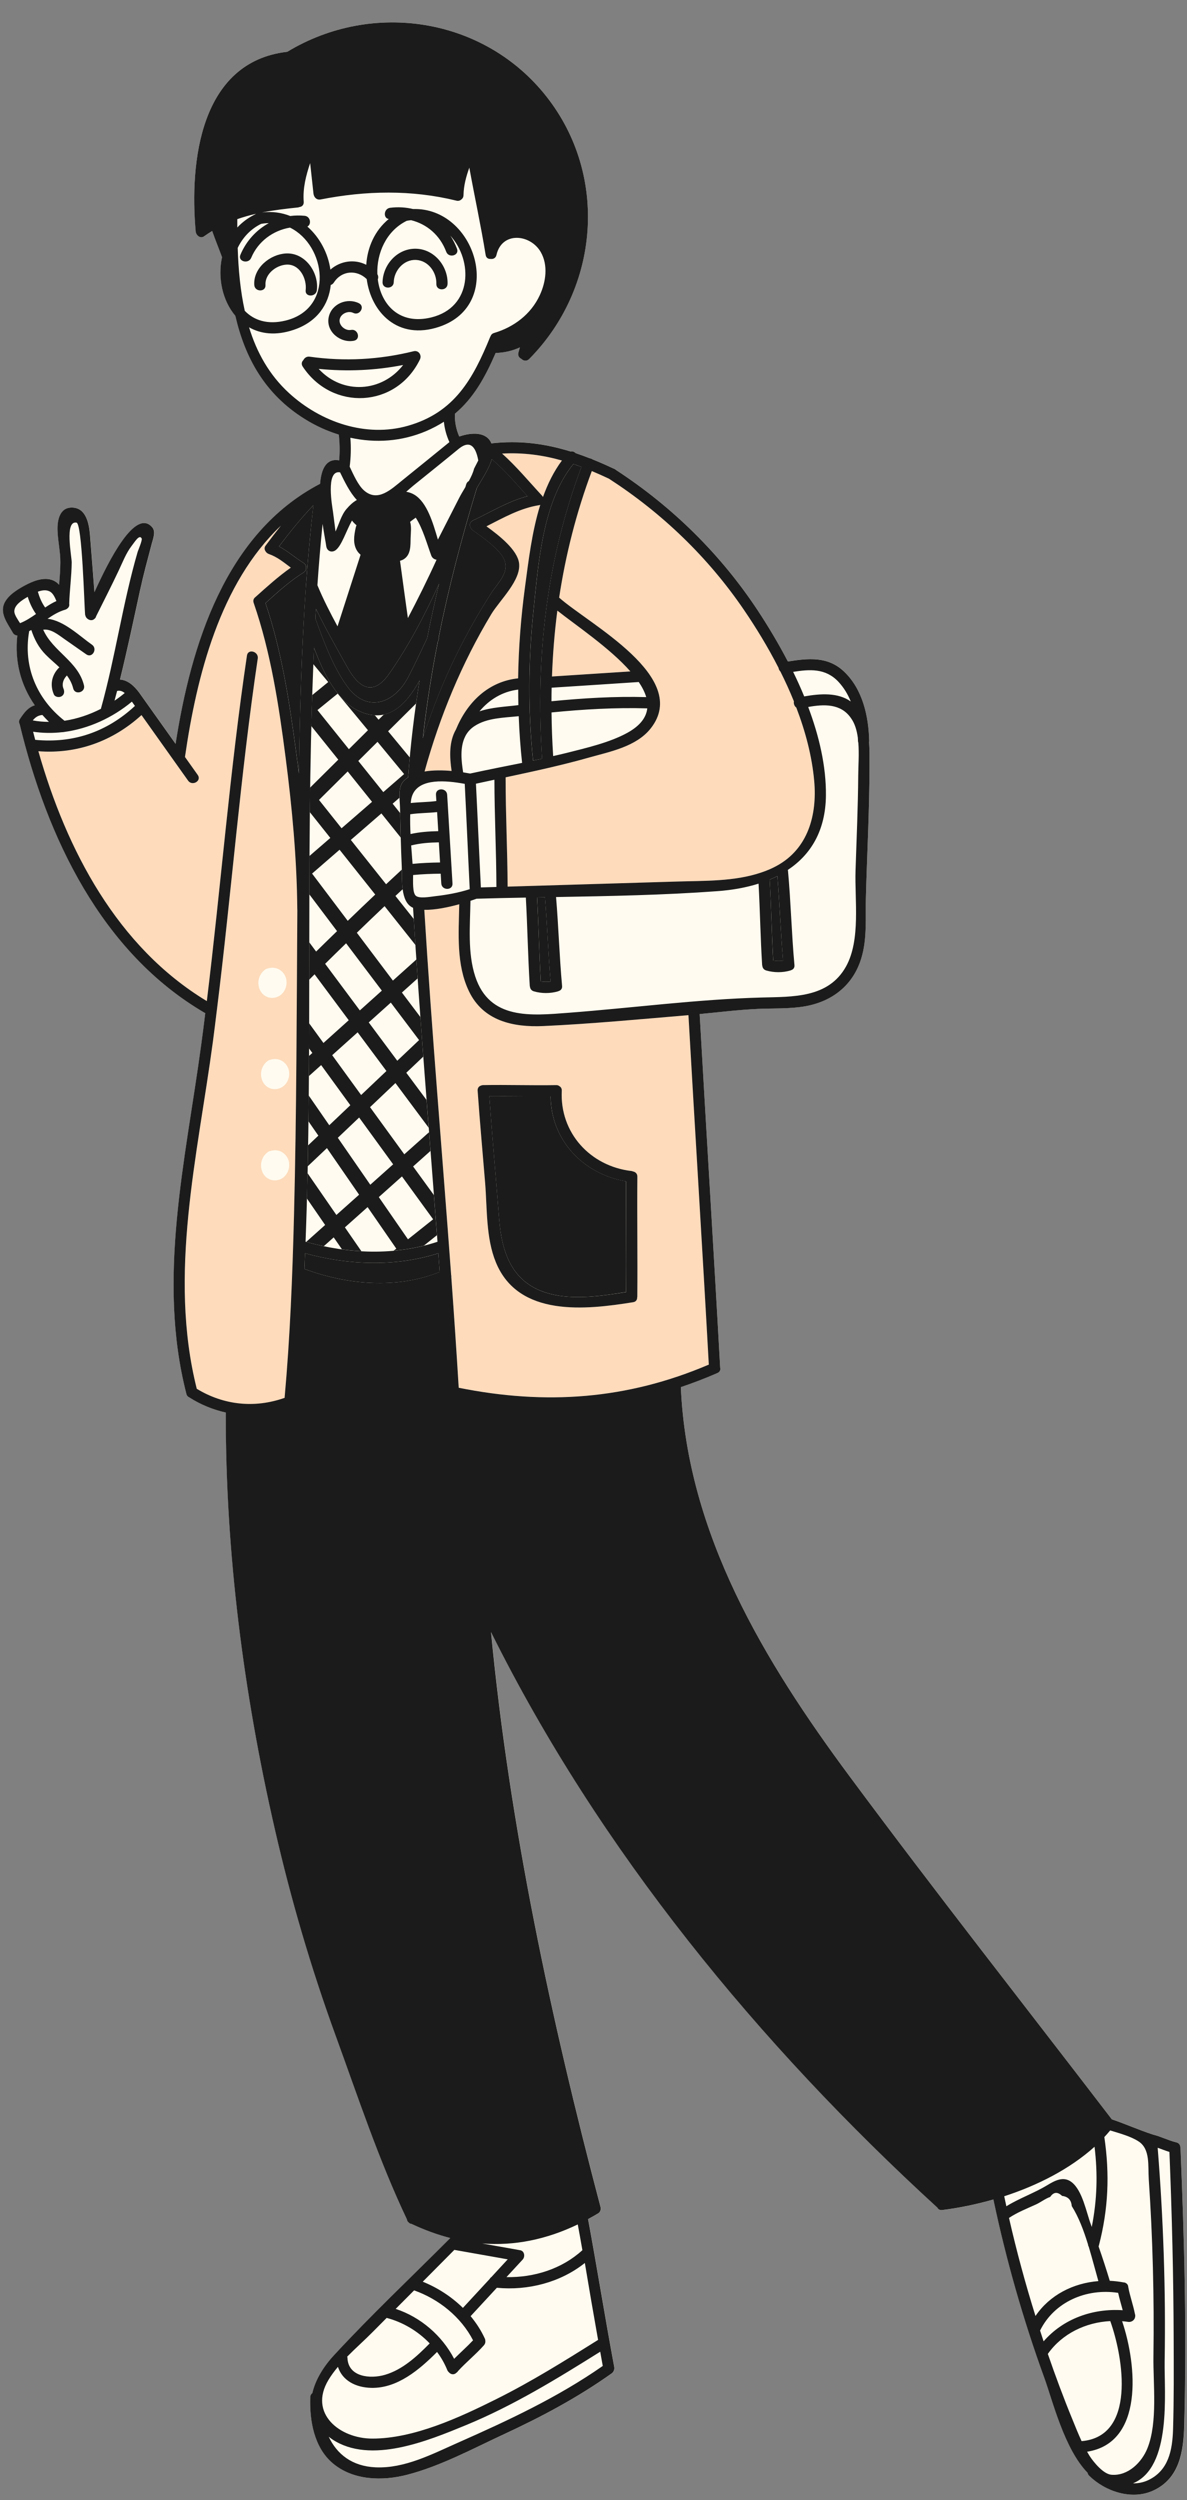 <svg xmlns="http://www.w3.org/2000/svg" xmlns:xlink="http://www.w3.org/1999/xlink" preserveAspectRatio="xMidYMid meet" version="1.0" viewBox="-0.6 -4.5 238.4 502.1" zoomAndPan="magnify" style="fill: rgb(0, 0, 0);" original_string_length="33285"><rect x="-0.6" y="-4.5" width="238.4" height="502.1" fill="#808080" stroke="none"/><g id="__id9_s2pplbyhko"><path d="M237.26,482.63c-0.14,5.21-0.94,10.63-6.22,13.05c-4.31,1.98-9.63,0.19-12.86-2.98 c-0.19-0.18-0.29-0.39-0.32-0.59c-4.67-4.77-7.03-14.49-8.68-19.03c-4.25-11.69-7.67-23.69-10.24-35.86c-3.49,1-6.99,1.72-10.3,2.12 c-0.48,0.06-0.8-0.16-0.95-0.48c-35.81-32.78-67.87-71.77-89.65-115.59c3.73,38.92,12.03,77.77,22,115.49 c0.07,0.28,0.04,0.53-0.05,0.73c-0.08,0.21-0.23,0.39-0.47,0.54c-0.66,0.4-1.33,0.77-1.99,1.13c1.83,9.89,3.41,19.82,5.26,29.71 c0.05,0.28,0.01,0.52-0.09,0.73c-0.07,0.2-0.21,0.39-0.42,0.54c-6.8,4.82-14.1,8.73-21.66,12.23c-6.23,2.89-12.7,6.37-19.37,8.12 c-4.98,1.3-10.87,1.19-14.99-2.29c-3.77-3.19-4.68-8.57-4.52-13.26c0.01-0.38,0.18-0.65,0.42-0.84c0.6-2.67,2.25-5.34,4.33-7.59 c7.49-8.11,15.57-15.74,23.37-23.55c-2.57-0.67-5.16-1.6-7.77-2.83c-0.23-0.02-0.45-0.12-0.62-0.33c-0.2-0.17-0.29-0.37-0.32-0.59 c-5.65-11.89-9.86-24.66-14.36-37.01c-4.92-13.49-8.94-27.3-12.16-41.3c-6.29-27.37-9.92-55.62-9.86-83.72 c-2.55-0.57-5.02-1.59-7.33-3.04c-0.26-0.11-0.48-0.34-0.58-0.71c-5.95-23.1-0.17-46.92,2.96-70c0.29-2.15,0.56-4.3,0.83-6.45 c-20.87-12.13-31.84-35.4-37.28-58.07c-0.17-0.29-0.19-0.66,0.07-1.04c0.53-0.78,1.07-1.57,1.84-2.15c0.35-0.26,0.73-0.44,1.13-0.58 c-2.8-4.03-4.08-8.83-3.51-14c-0.36-0.03-0.71-0.23-0.89-0.55c-0.96-1.74-2.63-3.77-1.76-5.84c0.76-1.81,3.05-3.11,4.7-3.95 c1.68-0.86,3.98-1.61,5.69-0.44c0.24,0.17,0.46,0.36,0.66,0.57c0.12-1.49,0.24-2.98,0.25-4.48c0.01-2.18-0.51-4.3-0.57-6.46 c-0.06-1.99,0.42-4.61,2.95-4.55c2.85,0.08,3.39,3.37,3.57,5.56c0.31,3.81,0.6,7.62,0.89,11.43c2.83-6.25,8.21-17,11.62-13.02 c0.75,0.88,0.12,2.38-0.12,3.31c-0.82,3.13-1.66,6.19-2.35,9.36c-1.3,5.97-2.56,11.96-4.02,17.9c1.59,0.1,2.88,1.3,3.84,2.6 c2.44,3.44,4.89,6.87,7.33,10.31c3.1-19.9,10-42.3,29.02-52.23c0.24-2.98,1.24-5.16,3.83-4.71c0.16-1.72,0.11-3.44-0.06-5.16 c-2.35-0.73-4.63-1.77-6.77-3.09c-8.14-5.03-12.1-12.45-14.02-20.77c-2.56-3.05-3.58-7.61-2.67-11.78 c-0.65-1.75-1.36-3.49-1.98-5.26c-0.55,0.33-1.09,0.68-1.62,1.07c-0.76,0.55-1.62-0.21-1.69-0.97C37.45,28,39.59,7.91,57.1,5.9 c17.12-10.37,39.59-6.89,52.08,9.01c12.46,15.87,10.58,38.47-3.5,52.68c-0.52,0.52-1.18,0.37-1.58-0.04 c-0.44-0.21-0.76-0.66-0.58-1.27c0.1-0.34,0.2-0.69,0.3-1.03c-1.51,0.7-3.15,1.08-4.87,1.12c-2.12,4.88-4.42,9.05-8.19,12.21 c-0.05,1.6,0.24,3.13,0.88,4.58c2.43-0.86,5.49-1,6.45,1.37c5.64-0.65,10.82,0.06,15.9,1.63c0.38-0.1,0.76,0.05,1.03,0.33 c0.94,0.31,1.88,0.66,2.82,1.03c0.22,0.03,0.42,0.11,0.58,0.23c1.38,0.55,2.75,1.16,4.14,1.81c0.09,0.03,0.19,0.07,0.29,0.13 c0.11,0.05,0.2,0.12,0.28,0.19c11.32,7.38,21.02,16.92,28.47,28.22c2.08,3.15,4.15,6.61,6.04,10.24c4.05-0.66,8.03-1.09,11.3,2.04 c3.73,3.57,4.92,8.99,5.03,13.95c0,0.06-0.02,0.1-0.03,0.15c0.12,1.62,0.09,3.26,0.09,4.85c0,4.44-0.13,8.87-0.28,13.31 c-0.15,4.44-0.34,8.88-0.45,13.32c-0.1,3.99,0.25,8.12-0.92,11.99c-1.64,5.4-5.85,8.69-11.35,9.64c-3.1,0.53-6.24,0.37-9.37,0.51 c-3.91,0.18-7.83,0.67-11.74,1.04c1.34,23.67,2.83,47.33,4.12,71.01c0.11,0.41-0.03,0.86-0.55,1.08c-0.02,0.01-0.05,0.02-0.07,0.03 c-0.01,0.01-0.03,0.01-0.04,0.02c-2.42,1.05-4.83,1.97-7.24,2.78c1.28,29.45,16.77,55.07,33.88,78.15 c17.21,23.22,35.1,45.96,52.68,68.9c2.79,0.94,5.47,2.15,8.26,3.06c1.61,0.4,3.09,1.17,4.7,1.57c0.55,0.13,0.79,0.54,0.8,0.97 c0.01,0.04,0.03,0.07,0.03,0.11C237.26,445.39,237.76,464.05,237.26,482.63z" style="fill: rgb(255, 251, 240);"/></g><g id="__id10_s2pplbyhko"><path d="M108.56,201.55c-6.11,0.29-12.1-1.02-14.96-6.98c-2.58-5.37-2.07-11.63-1.95-17.48 c-2.25,0.62-4.91,1.16-7.02,1.12c1.48,24.47,3.6,48.9,5.39,73.35c0.03,0.13,0.04,0.26,0.03,0.38c0.54,7.41,1.05,14.83,1.49,22.25 c17.46,3.51,33.78,2.39,50.23-4.65c-1.29-23.4-2.75-46.79-4.08-70.19C128,200.18,118.26,201.1,108.56,201.55z M127.41,255.93 c0,0.05-0.02,0.08-0.03,0.13c0.01,0.45-0.22,0.87-0.8,0.96c-9.57,1.54-23.03,3.03-27.57-7.99c-2.03-4.94-1.74-10.81-2.17-16.05 c-0.5-6.14-1.07-12.28-1.5-18.43c-0.04-0.54,0.26-0.88,0.64-1.02c0.14-0.07,0.3-0.11,0.48-0.11c4.88-0.09,9.77,0.09,14.65,0 c0.27,0,0.48,0.09,0.65,0.21c0.29,0.17,0.5,0.46,0.48,0.91c-0.44,8.44,5.7,15.19,14.05,16.14c0.09,0.01,0.16,0.05,0.24,0.08 c0.47,0.09,0.89,0.43,0.89,1.05C127.34,239.85,127.47,247.89,127.41,255.93z M126.01,130.33c-5.25,0.34-10.5,0.68-15.75,1.03 c0.16-4.44,0.51-8.85,1.08-13.23C115.01,121.03,121.87,125.63,126.01,130.33z M56.77,147.63c-1.35-10.43-2.97-21.09-6.42-31.06 c0,0,0-0.01,0-0.01c-0.05-0.13-0.07-0.26-0.06-0.4c0-0.03,0-0.06,0.01-0.09c0,0,0,0,0,0c0.04-0.27,0.19-0.49,0.4-0.63 c2.31-2.08,4.58-4.15,7.12-5.92c-1.4-1.04-2.71-2.15-4.42-2.74c-0.62-0.21-1.14-1.03-0.67-1.65c1.02-1.37,2.05-2.72,3.11-4.05 c-12.26,11.62-16.92,30.15-19.28,46.46c0.86,1.21,1.71,2.41,2.57,3.62c0.84,1.18-1.11,2.31-1.94,1.14 c-3.12-4.39-6.24-8.78-9.36-13.17c-5.78,5.27-12.9,7.86-20.71,7.26c5.65,19.82,15.84,39.31,33.83,50.18 c2.82-23.12,4.63-46.35,8.06-69.4c0.21-1.43,2.38-0.82,2.17,0.6c-3.48,23.44-5.29,47.07-8.21,70.58c0,0.08-0.01,0.16-0.03,0.23 c-0.25,2.02-0.49,4.03-0.76,6.05c-3.07,22.97-9.03,46.79-3.25,69.8c5.46,3.31,11.66,3.93,17.65,1.84c1.1-12.2,1.58-24.46,1.89-36.7 c0.51-20.43,0.53-40.87,0.67-61.31c0-0.01,0-0.01-0.01-0.02C59.04,167.99,58.08,157.76,56.77,147.63z M52.74,190.16 c0.17-0.11,0.34-0.17,0.5-0.18c1.45-0.46,2.96,0.28,3.52,1.73c0.54,1.39-0.06,3.21-1.42,3.89c-1.51,0.75-3.22,0.08-3.82-1.49 C50.97,192.67,51.46,191.01,52.74,190.16z M55.87,232.25c-1.51,0.75-3.22,0.08-3.82-1.49c-0.55-1.44-0.06-3.1,1.22-3.94 c0.17-0.11,0.34-0.17,0.5-0.18c1.45-0.46,2.96,0.28,3.52,1.73C57.83,229.75,57.23,231.57,55.87,232.25z M55.87,213.93 c-1.51,0.75-3.22,0.08-3.82-1.49c-0.55-1.44-0.06-3.1,1.22-3.94c0.17-0.11,0.34-0.17,0.5-0.18c1.45-0.46,2.96,0.28,3.52,1.73 C57.83,211.43,57.23,213.25,55.87,213.93z M100.24,86.59c4.22-0.23,8.15,0.3,12.02,1.39c-1.64,2.2-2.86,4.7-3.81,7.34 c-0.05-0.1-0.1-0.19-0.18-0.27C105.59,92.17,103.14,89.2,100.24,86.59z M155.37,169.4c-0.93,0.51-1.9,0.92-2.89,1.26 c-0.08,0.02-0.16,0.05-0.24,0.08c-5.34,1.81-11.41,1.63-16.91,1.8c-11.33,0.34-22.65,0.68-33.98,1.02 c-0.03-7.32-0.41-14.63-0.4-21.95c2.94-0.63,5.88-1.26,8.8-1.94c0.07-0.01,0.14-0.02,0.21-0.05c2.56-0.6,5.11-1.24,7.66-1.96 c4.27-1.21,9.58-2.19,12.49-5.9c8.05-10.26-12.39-20.9-18.41-26.24c1.29-8.6,3.43-17.08,6.55-25.43c1.14,0.48,2.29,0.99,3.45,1.54 c10.68,6.91,19.92,15.8,27.09,26.32c2.46,3.61,4.86,7.54,6.96,11.66c0.04,0.28,0.17,0.54,0.38,0.75c0.98,1.96,1.89,3.95,2.71,5.98 c-0.09,0.44,0.09,0.97,0.48,1.25c1.85,4.83,3.16,9.81,3.6,14.77C163.54,159.12,161.72,165.95,155.37,169.4z M98.09,118.81 c1.66-2.76,6.02-6.79,5.56-10.24c-0.35-2.64-3.92-5.49-6.55-7.38c3.44-1.74,6.8-3.67,10.66-4.26c0.06-0.01,0.1-0.03,0.15-0.05 c-1.7,5.42-2.37,11.34-3.08,16.59c-0.81,6.05-1.28,12.15-1.37,18.25c-5.98,0.62-10.24,4.8-12.49,10.28 c-1.42,2.46-1.28,5.51-0.87,8.32c-1.76-0.16-3.69-0.18-5.43,0.11C87.76,139.32,92.14,128.71,98.09,118.81z" style="fill: rgb(253, 219, 187);"/></g><g id="__id11_s2pplbyhko"><path d="M69.12,133.33c-2.82-3.88-4.75-9.11-6.37-13.59c0.04-0.66,0.07-1.32,0.11-1.97 c1.94,4.01,4.16,7.9,6.33,11.78c2.31,4.11,5.13,5.88,8.37,1.26c3.85-5.49,7.14-11.72,10.03-18.09c-0.87,3.63-1.67,7.27-2.39,10.93 c-1.26,2.64-2.49,5.32-3.85,7.91C78.57,136.79,73.08,138.78,69.12,133.33z M60.67,247.2c-0.04,1.05-0.08,2.09-0.13,3.14 c8.64,3.19,18.51,4.09,27.17,0.61c-0.09-1.25-0.19-2.5-0.28-3.75C78.76,249.96,69.41,249.58,60.67,247.2z M109.98,215.68 c-4.1,0.04-8.21-0.06-12.31-0.02c0.59,8.21,1.33,16.4,1.97,24.6c0.55,6.99,2.69,13.05,10.09,15.04c4.9,1.32,10.45,0.48,15.42-0.33 c0.05-7.41-0.05-14.82-0.01-22.23C116.56,231.29,110.07,224.51,109.98,215.68z M60.86,112.99c0.38-5.35,0.87-10.69,1.49-16.02 c-2.49,2.6-4.74,5.39-6.91,8.27c1.76,0.92,3.15,2.21,4.92,3.3c0.4,0.25,0.55,0.62,0.53,0.98c0.01,0.36-0.14,0.72-0.53,0.96 c-2.8,1.75-5.19,3.94-7.63,6.14c3.21,9.52,4.77,19.63,6.1,29.55c0.21,1.56,0.41,3.13,0.6,4.69c0.2-12.59,0.53-25.21,1.43-37.77 C60.85,113.05,60.85,113.02,60.86,112.99z M155.53,171.45c-0.5,0.25-1.02,0.49-1.55,0.71c0.32,5.41,0.41,10.83,0.72,16.24 c0.65,0.11,1.32,0.12,1.98,0.03C156.19,182.77,156,177.1,155.53,171.45z M108.01,192.59c0.65,0.11,1.32,0.12,1.98,0.03 c-0.48-5.63-0.67-11.29-1.14-16.92c-0.53,0.01-1.05,0.02-1.58,0.03C107.58,181.34,107.69,186.97,108.01,192.59z M100.73,108.03 c-0.81-2.2-4.58-4.77-6.38-6.03c-0.2-0.14-0.33-0.32-0.41-0.51c-0.28-0.47-0.24-1.08,0.35-1.4c0.12-0.11,0.27-0.18,0.43-0.22 c3.49-1.68,6.86-3.74,10.62-4.72c-2.31-2.58-4.52-5.2-7.17-7.44c-0.56,2-2.04,4.1-3,5.83c-3.01,9.88-5.63,19.86-7.65,29.96 c0.04,0.22,0.02,0.47-0.1,0.71c-0.02,0.05-0.04,0.1-0.07,0.14c-1.26,6.41-2.28,12.86-3,19.36c1.86-5.74,4.08-11.35,6.75-16.77 c2.09-4.24,4.43-8.36,6.98-12.35C99.32,112.63,101.68,110.6,100.73,108.03z M108.28,147.87c-1.33-20.1,0.8-39.69,7.9-58.6 c-0.54-0.2-1.07-0.39-1.61-0.58c-6.21,7.54-7.06,20.22-8.02,29.44c-1.05,10.01-1.12,20.1-0.08,30.11 C107.07,148.12,107.67,148,108.28,147.87z M62.32,128.87c0.04-1.09,0.09-2.19,0.14-3.28c1.94,5.12,4.59,10.66,9.08,12.72 c1.13,0.52,2.17,0.78,3.14,0.83c0.25,0.3,0.5,0.6,0.75,0.9c0.35-0.35,0.7-0.69,1.05-1.04c3.1-0.68,5.38-3.57,7.19-6.86 c-0.25,1.55-0.49,3.1-0.71,4.65c-1.87,1.86-3.74,3.71-5.61,5.57c1.45,1.75,2.9,3.51,4.35,5.26c-0.12,1.33-0.24,2.66-0.34,3.99 c-0.37,0.25-0.72,0.53-1,0.86c-0.68,0.79-0.77,2.05-0.73,3.24c-0.46,0.4-0.92,0.79-1.37,1.19c0.5,0.63,1,1.25,1.5,1.88 c0.04,1.64,0.07,3.28,0.12,4.92c-1.29-1.61-2.59-3.22-3.88-4.84c-2.05,1.77-4.09,3.55-6.14,5.32c2.36,2.97,4.72,5.93,7.08,8.9 c1.05-0.98,2.11-1.96,3.16-2.94c0.02,1.14-0.01,2.59,0.17,3.94c-0.48,0.45-0.97,0.9-1.45,1.35c1.23,1.54,2.46,3.09,3.68,4.63 c0.11,1.74,0.23,3.48,0.34,5.22c-2.07-2.6-4.13-5.2-6.2-7.8c-1.87,1.77-3.72,3.55-5.57,5.34c2.41,3.2,4.83,6.4,7.24,9.61 c1.57-1.41,3.15-2.83,4.72-4.24c0.08,1.27,0.16,2.54,0.25,3.8c-1.05,0.95-2.11,1.89-3.16,2.84c1.24,1.64,2.47,3.28,3.71,4.92 c0.19,2.65,0.38,5.3,0.58,7.95c-1.14,1.08-2.27,2.16-3.41,3.24c1.36,1.82,2.71,3.65,4.07,5.47c0.14,1.86,0.29,3.71,0.43,5.57 c-2.23-2.99-4.45-5.98-6.68-8.97c-1.7,1.61-3.4,3.23-5.1,4.84c2.29,3.16,4.59,6.31,6.88,9.47c1.66-1.48,3.32-2.96,4.97-4.44 c0.1,1.25,0.19,2.51,0.29,3.76c-1.16,1.04-2.33,2.08-3.49,3.12c1.39,1.91,2.78,3.83,4.17,5.74c0.21,2.69,0.42,5.37,0.62,8.06 c-0.88,0.7-1.76,1.4-2.63,2.1c-2,0.5-4.03,0.84-6.07,1.02c0.18-0.14,0.35-0.28,0.53-0.42c-1.92-2.78-3.84-5.56-5.76-8.34 c-1.52,1.36-3.04,2.72-4.56,4.07c1.1,1.6,2.2,3.19,3.31,4.79c-1.3-0.07-2.6-0.2-3.9-0.38c-0.55-0.8-1.11-1.6-1.66-2.4 c-0.66,0.59-1.32,1.18-1.99,1.77c-1.19-0.25-2.36-0.53-3.53-0.86c1.27-1.13,2.54-2.27,3.8-3.4c-1.22-1.78-2.45-3.55-3.67-5.33 c0.05-1.69,0.09-3.39,0.13-5.08c1.93,2.8,3.86,5.6,5.8,8.4c1.52-1.36,3.04-2.72,4.56-4.07c-2.16-3.12-4.31-6.24-6.46-9.36 c-1.29,1.22-2.57,2.44-3.86,3.66c0.03-1.4,0.05-2.8,0.08-4.21c0.69-0.65,1.37-1.3,2.06-1.95c-0.66-0.96-1.32-1.92-1.99-2.87 c0.02-1.72,0.04-3.45,0.06-5.18c1.37,1.99,2.75,3.98,4.12,5.96c1.41-1.34,2.82-2.68,4.23-4.02c-1.95-2.69-3.91-5.38-5.86-8.06 c-0.82,0.74-1.64,1.47-2.46,2.21c0.01-1.35,0.02-2.7,0.03-4.05c0.22-0.2,0.44-0.4,0.66-0.6c-0.22-0.3-0.44-0.6-0.66-0.9 c0.01-1.68,0.02-3.37,0.02-5.05c0.96,1.32,1.91,2.63,2.87,3.95c1.69-1.52,3.39-3.04,5.08-4.57c-2.29-3.07-4.58-6.15-6.86-9.22 c-0.36,0.36-0.72,0.72-1.08,1.08c0-2.5,0-5.01,0.01-7.51c0.46,0.62,0.92,1.24,1.38,1.86c1.39-1.38,2.8-2.73,4.2-4.1 c-1.86-2.46-3.71-4.92-5.57-7.39c0.01-2.57,0.02-5.13,0.03-7.7c1.4-1.21,2.79-2.42,4.19-3.63c-1.37-1.73-2.75-3.45-4.12-5.18 c0.02-1.64,0.04-3.28,0.06-4.92c1.89-1.87,3.77-3.75,5.66-5.62c-1.81-2.25-3.61-4.5-5.42-6.75c0.05-2.07,0.11-4.14,0.18-6.21 c1.07-0.87,2.15-1.74,3.22-2.62C64.32,131.29,63.32,130.08,62.32,128.87z M80.13,231.76c-1.55,1.38-3.1,2.77-4.65,4.15 c1.95,2.83,3.9,5.65,5.86,8.48c1.68-1.34,3.36-2.68,5.05-4.02C84.3,237.5,82.21,234.63,80.13,231.76z M71.53,219.93 c-1.43,1.36-2.86,2.71-4.28,4.07c2.17,3.14,4.34,6.29,6.52,9.43c1.53-1.37,3.06-2.74,4.59-4.1C76.08,226.2,73.8,223.07,71.53,219.93 z M77.01,210.59c-1.93-2.59-3.85-5.18-5.78-7.77c-1.7,1.53-3.41,3.06-5.11,4.59c1.94,2.67,3.87,5.33,5.81,8 C73.63,213.81,75.32,212.2,77.01,210.59z M77.89,196.85c-1.48,1.33-2.95,2.65-4.43,3.98c1.91,2.57,3.82,5.13,5.73,7.7 c1.46-1.38,2.92-2.77,4.38-4.15C81.68,201.86,79.78,199.35,77.89,196.85z M68.91,184.94c-1.41,1.37-2.82,2.74-4.21,4.12 c2.32,3.12,4.64,6.24,6.97,9.36c1.47-1.32,2.95-2.65,4.42-3.97C73.69,191.27,71.3,188.11,68.91,184.94z M67.6,166.15 c-1.84,1.6-3.68,3.19-5.52,4.79c2.39,3.16,4.77,6.33,7.16,9.49c1.83-1.77,3.67-3.53,5.52-5.28 C72.37,172.15,69.99,169.15,67.6,166.15z M74.12,156.53c-1.63-2.03-3.26-4.07-4.89-6.1c-1.92,1.91-3.84,3.82-5.76,5.72 c1.51,1.9,3.02,3.79,4.53,5.69C70.03,160.08,72.08,158.31,74.12,156.53z M71.36,148.32c1.67,2.09,3.35,4.17,5.02,6.26 c1.39-1.21,2.79-2.42,4.18-3.63c-1.78-2.16-3.56-4.31-5.34-6.47C73.93,145.76,72.64,147.04,71.36,148.32z M67.22,134.8 c-1.35,1.1-2.71,2.2-4.06,3.3c2.1,2.62,4.21,5.24,6.31,7.86c1.28-1.27,2.55-2.54,3.83-3.81C71.27,139.71,69.25,137.26,67.22,134.8z" style="fill: rgb(27, 27, 27);"/></g><g id="__id12_s2pplbyhko"><path d="M236.49,426.83c0-0.04-0.02-0.07-0.03-0.11c-0.01-0.43-0.25-0.84-0.8-0.97c-1.61-0.4-3.09-1.17-4.7-1.57 c-2.8-0.91-5.48-2.12-8.26-3.06c-17.58-22.94-35.47-45.68-52.68-68.9c-17.11-23.08-32.6-48.69-33.88-78.15 c2.41-0.81,4.82-1.73,7.24-2.78c0.01,0,0.03-0.01,0.04-0.02c0.02-0.01,0.05-0.02,0.07-0.03c0.52-0.23,0.66-0.67,0.55-1.08 c-1.3-23.67-2.78-47.34-4.12-71.01c3.91-0.37,7.83-0.86,11.74-1.04c3.13-0.14,6.27,0.02,9.37-0.51c5.51-0.95,9.71-4.24,11.35-9.64 c1.18-3.87,0.83-8,0.92-11.99c0.11-4.44,0.3-8.88,0.45-13.32c0.15-4.43,0.28-8.87,0.28-13.31c0-1.59,0.03-3.23-0.09-4.85 c0.01-0.05,0.03-0.09,0.03-0.15c-0.11-4.97-1.3-10.39-5.03-13.95c-3.27-3.13-7.25-2.7-11.3-2.04c-1.89-3.63-3.96-7.08-6.04-10.24 c-7.45-11.29-17.15-20.84-28.47-28.22c-0.08-0.07-0.17-0.14-0.28-0.19c-0.1-0.06-0.19-0.1-0.29-0.13c-1.39-0.65-2.76-1.26-4.14-1.81 c-0.16-0.12-0.37-0.2-0.58-0.23c-0.94-0.37-1.88-0.71-2.82-1.03c-0.27-0.28-0.66-0.43-1.03-0.33c-5.08-1.57-10.26-2.28-15.9-1.63 c-0.96-2.37-4.02-2.23-6.45-1.37c-0.64-1.45-0.93-2.98-0.88-4.58c3.77-3.16,6.07-7.32,8.19-12.21c1.72-0.04,3.36-0.42,4.87-1.12 c-0.1,0.34-0.2,0.69-0.3,1.03c-0.18,0.61,0.14,1.06,0.58,1.27c0.4,0.41,1.06,0.56,1.58,0.04c14.08-14.21,15.97-36.8,3.5-52.68 C96.69-0.99,74.22-4.47,57.1,5.9C39.59,7.91,37.45,28,38.71,41.99c0.07,0.76,0.94,1.52,1.69,0.97c0.54-0.39,1.08-0.74,1.62-1.07 c0.62,1.77,1.33,3.5,1.98,5.26c-0.91,4.18,0.1,8.73,2.67,11.78c1.92,8.33,5.88,15.74,14.02,20.77c2.14,1.33,4.42,2.36,6.77,3.09 c0.17,1.72,0.22,3.44,0.06,5.16c-2.59-0.45-3.59,1.73-3.83,4.71c-19.03,9.93-25.92,32.33-29.02,52.23 c-2.44-3.44-4.89-6.88-7.33-10.31c-0.97-1.31-2.25-2.5-3.84-2.6c1.46-5.94,2.72-11.92,4.02-17.9c0.69-3.17,1.53-6.24,2.35-9.36 c0.24-0.93,0.87-2.43,0.12-3.31c-3.41-3.98-8.79,6.77-11.62,13.02c-0.29-3.81-0.58-7.62-0.89-11.43c-0.18-2.19-0.71-5.49-3.57-5.56 c-2.53-0.07-3.01,2.56-2.95,4.55c0.06,2.16,0.58,4.29,0.57,6.46c-0.01,1.49-0.13,2.99-0.25,4.48c-0.2-0.21-0.42-0.41-0.66-0.57 c-1.71-1.16-4.01-0.41-5.69,0.44c-1.65,0.84-3.94,2.14-4.7,3.95c-0.87,2.07,0.8,4.11,1.76,5.84c0.17,0.32,0.53,0.52,0.89,0.55 c-0.57,5.17,0.7,9.97,3.51,14c-0.4,0.13-0.78,0.31-1.13,0.58c-0.77,0.57-1.31,1.36-1.84,2.15c-0.26,0.38-0.24,0.75-0.07,1.04 c5.45,22.68,16.41,45.94,37.28,58.07c-0.27,2.15-0.53,4.31-0.83,6.45c-3.13,23.08-8.9,46.89-2.96,70c0.09,0.37,0.31,0.59,0.58,0.71 c2.3,1.46,4.78,2.47,7.33,3.04c-0.06,28.1,3.57,56.35,9.86,83.72c3.21,13.99,7.24,27.8,12.16,41.3c4.5,12.35,8.71,25.12,14.36,37.01 c0.02,0.22,0.12,0.43,0.32,0.59c0.17,0.21,0.39,0.31,0.62,0.33c2.61,1.23,5.2,2.17,7.77,2.83c-7.8,7.82-15.88,15.44-23.37,23.55 c-2.08,2.25-3.73,4.92-4.33,7.59c-0.24,0.18-0.41,0.45-0.42,0.84c-0.16,4.69,0.75,10.07,4.52,13.26c4.12,3.48,10.01,3.59,14.99,2.29 c6.68-1.74,13.14-5.23,19.37-8.12c7.56-3.5,14.86-7.4,21.66-12.23c0.21-0.15,0.35-0.34,0.42-0.54c0.1-0.21,0.14-0.45,0.09-0.73 c-1.85-9.89-3.43-19.82-5.26-29.71c0.66-0.36,1.33-0.73,1.99-1.13c0.24-0.14,0.39-0.33,0.47-0.54c0.09-0.21,0.12-0.45,0.05-0.73 c-9.96-37.71-18.27-76.57-22-115.49c21.78,43.83,53.84,82.82,89.65,115.59c0.16,0.32,0.47,0.53,0.95,0.48 c3.31-0.41,6.81-1.12,10.3-2.12c2.57,12.17,5.99,24.17,10.24,35.86c1.65,4.54,4.01,14.26,8.68,19.03c0.03,0.2,0.13,0.41,0.32,0.59 c3.23,3.17,8.55,4.96,12.86,2.98c5.28-2.42,6.08-7.85,6.22-13.05C237.76,464.05,237.26,445.39,236.49,426.83z M103.88,447.41 c-2.55-0.45-5.1-0.9-7.65-1.36c6.49,0.51,12.88-0.78,19.21-3.82c0.32,1.72,0.63,3.45,0.93,5.17c-4.14,3.78-9.71,5.51-15.25,5.41 c1.08-1.17,2.17-2.35,3.25-3.52C104.9,448.72,104.76,447.57,103.88,447.41z M60.54,250.34c0.05-1.05,0.09-2.09,0.13-3.14 c8.74,2.38,18.09,2.76,26.76-0.01c0.09,1.25,0.19,2.5,0.28,3.75C79.05,254.43,69.17,253.53,60.54,250.34z M141.76,269.55 c-16.45,7.03-32.77,8.16-50.23,4.65c-0.45-7.42-0.95-14.84-1.49-22.25c0.02-0.13,0.01-0.26-0.03-0.38 c-1.78-24.45-3.9-48.88-5.39-73.35c2.11,0.05,4.77-0.5,7.02-1.12c-0.12,5.85-0.63,12.11,1.95,17.48c2.86,5.95,8.85,7.26,14.96,6.98 c9.7-0.45,19.44-1.37,29.12-2.19C139,222.76,140.47,246.15,141.76,269.55z M87.54,164.67c0.08,1.35,0.16,2.69,0.24,4.04 c-1.84,0.02-3.69,0.1-5.52,0.28c-0.09-1.21-0.19-2.45-0.28-3.7C83.8,164.83,85.67,164.7,87.54,164.67z M81.85,163 c-0.07-1.34-0.09-2.67-0.06-3.97c1.79-0.27,3.6-0.24,5.4-0.44c0.08,1.28,0.15,2.55,0.23,3.83C85.54,162.46,83.67,162.59,81.85,163z M82.37,171.23c1.84-0.18,3.69-0.25,5.54-0.27c0.04,0.66,0.08,1.31,0.12,1.97c0.09,1.44,2.34,1.45,2.25,0 c-0.36-5.94-0.71-11.88-1.07-17.82c-0.09-1.44-2.34-1.45-2.25,0c0.03,0.42,0.05,0.84,0.08,1.26c-1.7,0.23-3.43,0.21-5.14,0.4 c0.01-0.11,0.01-0.23,0.03-0.34c0.44-4.27,5.37-4.32,9.28-3.76c0,0,0,0,0,0c0.53,0.08,1.05,0.16,1.53,0.25 c0.36,7.05,0.65,14.1,1,21.15c-2.22,0.72-4.65,1.15-6.94,1.41c-0.98,0.11-3.19,0.55-3.9-0.1C82.25,174.78,82.36,172.6,82.37,171.23z M103.65,108.58c-0.35-2.64-3.92-5.49-6.55-7.38c3.44-1.74,6.8-3.67,10.66-4.26c0.06-0.01,0.1-0.03,0.15-0.05 c-1.7,5.42-2.37,11.34-3.08,16.59c-0.81,6.05-1.28,12.15-1.37,18.25c-5.98,0.62-10.24,4.8-12.49,10.28 c-1.42,2.46-1.28,5.51-0.87,8.32c-1.76-0.16-3.69-0.18-5.43,0.11c3.07-11.1,7.46-21.72,13.41-31.61 C99.75,116.06,104.11,112.03,103.65,108.58z M93.82,150.85c-0.42-0.08-0.89-0.16-1.4-0.24c-0.38-2.36-0.65-5.06,0.39-7.16 c0.02-0.04,0.05-0.08,0.06-0.13c0-0.01,0.01-0.01,0.01-0.02c0.4-0.76,0.99-1.44,1.82-1.98c2.54-1.67,5.88-1.67,8.88-1.99 c0.12,3.13,0.34,6.26,0.68,9.38C100.78,149.41,97.29,150.09,93.82,150.85z M99.1,173.63c-1.04,0.03-2.08,0.06-3.12,0.09 c-0.35-6.94-0.64-13.89-0.99-20.83c1.24-0.27,2.47-0.54,3.71-0.8C98.71,159.27,99.08,166.45,99.1,173.63z M95.7,138.36 c1.95-2.34,4.57-3.98,7.78-4.37c0,1.04,0.01,2.08,0.03,3.12C100.98,137.43,98.16,137.52,95.7,138.36z M171.69,143.66 c0.01,0.22,0.03,0.45,0.03,0.67c0,0.13,0.04,0.23,0.07,0.33c0.18,2.27-0.01,4.67-0.02,6.56c-0.05,6.35-0.33,12.69-0.54,19.03 c-0.2,5.94,1.07,14-1.92,19.36c-3.54,6.35-10.65,6.05-16.96,6.22c-12.89,0.35-25.95,2.09-38.83,3.07 c-7.43,0.56-15.8,1.48-18.67-7.29c-1.56-4.77-1.04-10.19-0.96-15.2c0.44-0.14,0.83-0.28,1.16-0.4c0.02-0.01,0.03-0.02,0.05-0.02 c3.3-0.1,6.6-0.17,9.91-0.23c0.33,5.91,0.42,11.83,0.79,17.74c0,0.06,0.03,0.1,0.04,0.16c0.04,0.4,0.28,0.78,0.78,0.93 c1.55,0.45,3.3,0.46,4.85,0c0.06-0.02,0.11-0.04,0.16-0.07c0.4-0.12,0.72-0.46,0.66-1.02c-0.54-5.94-0.71-11.91-1.21-17.85 c10.82-0.19,21.66-0.39,32.4-1.18c2.91-0.21,5.71-0.7,8.27-1.51c0.3,5.45,0.38,10.91,0.72,16.35c0,0.06,0.03,0.1,0.04,0.16 c0.04,0.4,0.28,0.78,0.78,0.93c1.55,0.45,3.3,0.46,4.85,0c0.06-0.02,0.11-0.04,0.16-0.07c0.4-0.12,0.72-0.46,0.66-1.02 c-0.58-6.31-0.72-12.65-1.3-18.96c0-0.05-0.03-0.09-0.04-0.14c4.6-3.05,7.59-7.86,7.66-14.95c0.06-5.88-1.36-11.93-3.56-17.78 c3.12-0.56,6.55-0.74,8.6,2.25C171.1,140.82,171.49,142.19,171.69,143.66z M107.26,175.73c0.53-0.01,1.05-0.02,1.58-0.03 c0.47,5.63,0.66,11.29,1.14,16.92c-0.65,0.09-1.32,0.08-1.98-0.03C107.69,186.97,107.58,181.34,107.26,175.73z M153.98,172.15 c0.53-0.22,1.05-0.45,1.55-0.71c0.47,5.65,0.66,11.32,1.14,16.98c-0.65,0.09-1.32,0.08-1.98-0.03 C154.38,182.99,154.3,177.56,153.98,172.15z M167.8,132.43c1.08,1.16,1.88,2.5,2.47,3.95c-2.58-1.83-6.07-1.6-9.35-1.02 c-0.69-1.67-1.43-3.31-2.22-4.93C162.02,129.9,165.22,129.67,167.8,132.43z M118.26,90.1c1.14,0.48,2.29,0.99,3.45,1.54 c10.68,6.91,19.92,15.8,27.09,26.32c2.46,3.61,4.86,7.54,6.96,11.66c0.04,0.28,0.17,0.54,0.38,0.75c0.98,1.96,1.89,3.95,2.71,5.98 c-0.09,0.44,0.09,0.97,0.48,1.25c1.85,4.83,3.16,9.81,3.6,14.77c0.6,6.76-1.21,13.58-7.56,17.03c-0.93,0.51-1.9,0.92-2.89,1.26 c-0.08,0.02-0.16,0.05-0.24,0.08c-5.34,1.81-11.41,1.63-16.91,1.8c-11.33,0.34-22.65,0.68-33.98,1.02 c-0.03-7.32-0.41-14.63-0.4-21.95c2.94-0.63,5.88-1.26,8.8-1.94c0.07-0.01,0.14-0.02,0.21-0.05c2.56-0.6,5.11-1.24,7.66-1.96 c4.27-1.21,9.58-2.19,12.49-5.9c8.05-10.26-12.39-20.9-18.41-26.24C113,106.93,115.14,98.45,118.26,90.1z M127.69,132.47 c0.69,1.02,1.21,2.04,1.5,3.03c-6.36-0.18-12.69,0.21-19.03,0.83c0-0.91,0.01-1.82,0.03-2.72 C116.02,133.24,121.85,132.85,127.69,132.47z M110.26,131.36c0.16-4.44,0.51-8.85,1.08-13.23c3.67,2.91,10.53,7.5,14.67,12.21 C120.76,130.68,115.51,131.02,110.26,131.36z M129.4,137.76c-0.2,1.8-1.39,3.47-4,4.91c-3.57,1.97-8.3,3.05-12.25,4.05 c-0.88,0.22-1.77,0.42-2.65,0.62c-0.19-2.93-0.3-5.85-0.33-8.76C116.57,137.95,122.97,137.57,129.4,137.76z M114.56,88.69 c0.54,0.18,1.07,0.37,1.61,0.58c-7.1,18.91-9.23,38.5-7.9,58.6c-0.6,0.13-1.21,0.25-1.81,0.38c-1.04-10.01-0.97-20.1,0.08-30.11 C107.5,108.92,108.36,96.24,114.56,88.69z M112.26,87.98c-1.64,2.2-2.86,4.7-3.81,7.34c-0.05-0.1-0.1-0.19-0.18-0.27 c-2.68-2.89-5.13-5.86-8.03-8.46C104.46,86.36,108.39,86.89,112.26,87.98z M98.16,87.72c2.65,2.24,4.86,4.86,7.17,7.44 c-3.75,0.98-7.12,3.04-10.62,4.72c-0.16,0.03-0.3,0.11-0.43,0.22c-0.59,0.32-0.62,0.93-0.35,1.4c0.08,0.19,0.21,0.36,0.41,0.51 c1.79,1.26,5.57,3.83,6.38,6.03c0.95,2.57-1.41,4.6-2.67,6.58c-2.55,3.99-4.89,8.11-6.98,12.35c-2.67,5.43-4.89,11.03-6.75,16.77 c0.72-6.5,1.74-12.96,3-19.36c0.02-0.05,0.05-0.1,0.07-0.14c0.12-0.25,0.14-0.49,0.1-0.71c2.02-10.1,4.64-20.08,7.65-29.96 C96.12,91.82,97.6,89.72,98.16,87.72z M91.64,85.55c1.97-1.53,3.24-0.73,3.82,2.42c-0.28,0.55-0.56,1.11-0.85,1.66 c-0.19,0.8-0.59,1.64-1.05,2.48c-0.23,0.12-0.43,0.33-0.53,0.66c-0.06,0.18-0.11,0.36-0.16,0.55c-0.44,0.74-0.88,1.46-1.23,2.14 c-1.43,2.8-2.86,5.61-4.29,8.41c-0.98-3.34-2.17-7.48-4.73-9.02c-0.51-0.31-1.06-0.49-1.63-0.59c0.49-0.43,0.96-0.85,1.41-1.22 C85.49,90.54,88.58,88.07,91.64,85.55z M69.77,83.41c5.02,1.1,10.27,0.77,15.21-1.33c1.31-0.56,2.49-1.19,3.57-1.88 c0.14,1.41,0.52,2.78,1.11,4.09c-3.13,2.57-6.28,5.09-9.42,7.64c-2.31,1.87-4.96,4.45-7.69,2.1c-1.24-1.07-2.18-3.26-2.92-4.81 C69.88,87.27,69.92,85.35,69.77,83.41z M80.55,107.77c1.41-0.94,1.28-2.76,1.32-4.27c0.03-1,0.2-2.2-0.1-3.19 c0.07-0.06,0.14-0.12,0.21-0.18c0.27-0.21,0.55-0.4,0.82-0.6c0.03-0.02,0.07-0.05,0.1-0.07c1.43,2.2,2.28,5.36,3.13,7.65 c0.17,0.44,0.6,0.75,1.05,0.8c-1.8,3.97-3.74,7.87-5.76,11.72c-0.53-3.83-1.07-7.67-1.58-11.51 C80.03,108.04,80.3,107.94,80.55,107.77z M47.06,39.51c1.22-0.43,2.47-0.78,3.74-1.07c-0.05,0.03-0.09,0.06-0.13,0.09 c-1.43,0.7-2.63,1.6-3.61,2.66C47.06,40.63,47.06,40.07,47.06,39.51z M47.14,45.29c0.97-2.02,2.53-3.76,4.7-4.83 c0.53-0.1,1.04-0.14,1.55-0.15c-2.51,1.37-4.55,3.6-5.71,6.37c-0.56,1.33,1.62,1.92,2.17,0.6c1.39-3.32,4.4-5.49,7.79-6.07 c7.24,3.54,8.97,16.26-0.89,18.67c-3.63,0.89-6.37-0.07-8.19-1.96C47.66,53.86,47.28,49.58,47.14,45.29z M57.46,74.45 c-4.02-3.68-6.51-8.23-8.04-13.22c2.36,1.34,5.37,1.72,8.94,0.52c4.78-1.6,7.08-5.15,7.47-9.02c0.23-0.07,0.44-0.22,0.61-0.47 c1.6-2.49,4.65-2.62,6.61-0.71c0.88,6.65,6.24,12.37,14.56,9.58c13.34-4.47,7.33-24.03-5.25-23.65c-1.46-0.35-3-0.45-4.6-0.25 c-1.32,0.17-1.42,2.12-0.28,2.25c-2.87,2.36-4.3,5.76-4.52,9.2c-2.34-1.2-5.18-0.81-7.2,0.97c-0.46-3.26-2.11-6.44-4.63-8.65 c0.85-0.4,0.67-2.03-0.54-2.16c-0.99-0.1-1.96-0.08-2.9,0.04c-1.7-0.68-3.61-0.96-5.68-0.71c2.35-0.46,4.77-0.75,7.27-1.01 c0.08-0.01,0.14-0.04,0.21-0.07c0.51-0.05,0.96-0.39,0.91-1.06c-0.21-2.74,0.46-5.27,1.29-7.78c0.23,2.08,0.45,4.15,0.68,6.23 c0.01,0.07,0.04,0.11,0.05,0.17c0.01,0.04,0.03,0.09,0.04,0.13c0.03,0.08,0.06,0.16,0.11,0.23c0.23,0.39,0.66,0.66,1.22,0.55 c9.07-1.78,18.26-1.98,27.28,0.24c0.41,0.1,0.75-0.02,0.99-0.24c0.25-0.18,0.42-0.46,0.43-0.85c0.04-1.98,0.54-3.77,1.17-5.54 c1.06,5.85,2.33,11.66,3.28,17.54c0.1,0.61,0.55,0.83,1.02,0.79c0.49,0.07,1.01-0.16,1.15-0.79c1.09-4.79,6.81-4.2,8.89-0.6 c1.53,2.65,1.04,6.03-0.19,8.68c-1.78,3.83-5.19,6.4-9.17,7.58c-0.38,0.11-0.61,0.36-0.72,0.66c-0.02,0.04-0.05,0.08-0.07,0.13 C94.4,71.61,90.69,78.32,81.36,81C72.9,83.43,63.81,80.27,57.46,74.45z M91.19,45.47c-0.36-0.95-0.81-1.83-1.34-2.64 c4.55,5,4.48,14.39-3.84,16.42c-6.44,1.57-10.11-2.63-10.73-7.64c0.13-0.32,0.12-0.7-0.09-1.04c-0.16-4.19,1.76-8.69,5.91-10.73 c0.29-0.05,0.58-0.09,0.87-0.12c3.17,0.79,5.79,3,7.05,6.34C89.52,47.41,91.7,46.82,91.19,45.47z M67.7,90.36 c0.87,1.79,1.93,4.01,3.37,5.55c-0.53,0.3-1.02,0.69-1.48,1.16c-0.08,0.07-0.15,0.14-0.21,0.22c-0.13,0.14-0.27,0.29-0.4,0.44 c-1.05,1.24-1.49,3.01-2.19,4.52c-0.17-1.3-0.33-2.59-0.5-3.89C66.19,97.52,64.7,89.8,67.7,90.36z M64.19,100.71 c0.3,2.04,0.63,3.72,0.73,4.46c0.13,1.01,1.11,1.42,1.92,0.8c1.2-0.93,2.07-3.81,3.25-5.93c0.26,0.35,0.57,0.67,0.91,0.94 c-0.06,0.15-0.11,0.3-0.15,0.47c-0.35,1.58-0.63,3.33,0.33,4.76c0.19,0.28,0.41,0.5,0.64,0.7c-1.54,4.79-3.08,9.59-4.63,14.38 c-1.46-2.7-2.87-5.44-4.04-8.26C63.43,108.91,63.78,104.81,64.19,100.71z M62.86,117.77c1.94,4.01,4.16,7.9,6.33,11.78 c2.31,4.11,5.13,5.88,8.37,1.26c3.85-5.49,7.14-11.72,10.03-18.09c-0.87,3.63-1.67,7.27-2.39,10.93c-1.26,2.64-2.49,5.32-3.85,7.91 c-2.77,5.23-8.26,7.22-12.22,1.78c-2.82-3.88-4.75-9.11-6.37-13.59C62.78,119.09,62.82,118.43,62.86,117.77z M71.54,138.31 c5.81,2.66,9.47-1.34,12.13-6.16c-1.05,6.45-1.83,12.94-2.3,19.47c-0.37,0.25-0.72,0.53-1,0.86c-1.1,1.28-0.66,3.77-0.63,5.24 c0.09,3.94,0.17,7.88,0.35,11.82c0.11,2.41-0.36,7.1,2.24,8.26c0.01,0,0.02,0.01,0.03,0.01c1.35,22.38,3.23,44.72,4.91,67.07 c-8.61,2.85-17.83,2.44-26.5,0c1.44-38.23,0.04-76.64,1.52-114.84c0.06-1.48,0.12-2.97,0.18-4.45 C64.4,130.72,67.05,136.25,71.54,138.31z M60.86,112.99c0,0.03-0.01,0.07-0.01,0.1c-0.89,12.56-1.23,25.18-1.43,37.77 c-0.19-1.57-0.39-3.13-0.6-4.69c-1.33-9.93-2.89-20.03-6.1-29.55c2.43-2.2,4.83-4.39,7.63-6.14c0.39-0.24,0.54-0.6,0.53-0.96 c0.02-0.36-0.13-0.73-0.53-0.98c-1.77-1.09-3.16-2.38-4.92-3.3c2.18-2.88,4.43-5.67,6.91-8.27 C61.73,102.29,61.24,107.63,60.86,112.99z M24.45,134.68c-0.65,0.54-1.34,1.06-2.05,1.54c0.17-0.65,0.35-1.31,0.52-1.96 C23.5,134.11,24.01,134.33,24.45,134.68z M9.55,114.38c0.52,0.35,0.9,1.12,1.18,1.83c-0.79,0.35-1.54,0.81-2.26,1.3 c-0.69-0.96-1.13-2.02-1.47-3.18C7.87,114.01,8.8,113.88,9.55,114.38z M2.28,118.35c-0.07-1.32,1.54-2.33,2.69-2.99 c0.39,1.25,0.92,2.4,1.66,3.45c-1.02,0.72-2.07,1.39-3.2,1.84C2.93,119.89,2.31,118.97,2.28,118.35z M5.25,122.33 c0-0.03-0.01-0.05,0-0.08c0.14-0.08,0.29-0.15,0.44-0.23c0.61,1.86,1.47,3.52,2.87,4.94c0.89,0.91,1.88,1.71,2.78,2.57 c-0.07,0.05-0.14,0.1-0.2,0.17c-1.39,1.47-1.72,3.4-0.93,5.24c0.24,0.56,1.06,0.68,1.54,0.4c0.58-0.33,0.64-0.98,0.4-1.54 c-0.37-0.88-0.04-1.86,0.58-2.52c0.04-0.04,0.07-0.08,0.1-0.13c0.56,0.75,1.02,1.59,1.27,2.6c0.34,1.41,2.51,0.81,2.17-0.6 c-1.17-4.86-6.26-6.8-8.19-11.19c1.56-0.21,3.04,1.03,4.27,1.89c1.46,1.02,2.92,2.05,4.39,3.07c1.19,0.83,2.31-1.12,1.14-1.94 c-2.46-1.72-5.66-4.87-8.93-5.21c1.11-0.76,2.25-1.45,3.52-1.82c0.19-0.05,0.34-0.14,0.46-0.25c0.28-0.2,0.45-0.53,0.37-0.94 c0.08-2.78,0.48-5.54,0.5-8.32c0.01-1.24-1.48-8.45,0.97-7.98c1.13,0.22,1.56,16.64,1.72,18.45c0.01,0.1,0.05,0.18,0.08,0.27 c0.01,0.03,0.01,0.05,0.02,0.08c0.03,0.08,0.07,0.16,0.12,0.23c0.05,0.07,0.1,0.14,0.17,0.2c0.02,0.01,0.03,0.03,0.05,0.04 c0.41,0.37,1.04,0.47,1.46,0.04c0.16-0.12,0.27-0.29,0.32-0.51c1.53-3.07,3.09-6.12,4.55-9.22c0.77-1.63,1.47-3.47,2.58-4.91 c0.66-0.84,1.56-2.39,2.02-1.48c0.16,0.31-0.73,2.43-0.8,2.64c-3.02,10.36-4.49,21.16-7.4,31.57c-2.29,1.17-4.78,2.01-7.3,2.39 C6.77,135.87,4.03,129.37,5.25,122.33z M7.86,139.09c0.02,0,0.03-0.01,0.05-0.01c0.42,0.48,0.86,0.94,1.32,1.39 c-1.09,0-2.18-0.09-3.25-0.29C6.45,139.6,7,139.18,7.86,139.09z M6.05,142.45c1.94,0.29,3.91,0.31,5.85,0.09 c0.11,0.01,0.21,0,0.31-0.03c5-0.65,9.82-2.89,13.68-6.1c0.2,0.29,0.41,0.57,0.61,0.86c-5.61,5.22-12.4,7.55-20.03,6.81 C6.33,143.53,6.19,142.99,6.05,142.45z M38.92,274.41c-5.77-23.01,0.18-46.83,3.25-69.8c0.27-2.01,0.51-4.03,0.76-6.05 c0.02-0.08,0.03-0.16,0.03-0.23c2.92-23.51,4.72-47.14,8.21-70.58c0.21-1.42-1.96-2.03-2.17-0.6c-3.43,23.05-5.23,46.28-8.06,69.4 c-18-10.87-28.19-30.36-33.83-50.18c7.8,0.59,14.93-2,20.71-7.26c3.12,4.39,6.24,8.78,9.36,13.17c0.83,1.17,2.78,0.05,1.94-1.14 c-0.86-1.21-1.71-2.41-2.57-3.62c2.36-16.31,7.03-34.84,19.28-46.46c-1.06,1.33-2.09,2.68-3.11,4.05c-0.46,0.62,0.06,1.44,0.67,1.65 c1.71,0.59,3.02,1.7,4.42,2.74c-2.53,1.78-4.81,3.85-7.12,5.92c-0.21,0.15-0.36,0.37-0.4,0.63c0,0,0,0,0,0c0,0.03,0,0.06-0.01,0.09 c-0.01,0.14,0.01,0.27,0.06,0.4c0,0,0,0.01,0,0.01c3.45,9.97,5.07,20.63,6.42,31.06c1.31,10.13,2.27,20.36,2.35,30.59 c0,0.01,0,0.01,0.01,0.02c-0.14,20.44-0.15,40.88-0.67,61.31c-0.31,12.25-0.79,24.5-1.89,36.7 C50.57,278.34,44.37,277.72,38.92,274.41z M90.65,447.34c3.57,0.63,7.14,1.27,10.72,1.9c-1.09,1.19-2.19,2.37-3.28,3.56 c-0.14,0.09-0.25,0.2-0.32,0.35c-1.8,1.95-3.6,3.9-5.4,5.84c-2.3-2.26-5.09-4.06-8.06-5.26C86.42,451.6,88.54,449.47,90.65,447.34z M82.57,455.47c4.97,1.76,9.41,5.33,11.84,10.03c-1.22,1.29-2.55,2.47-3.8,3.72c-2.43-4.67-6.73-8.38-11.74-10.03 C80.11,457.95,81.34,456.71,82.57,455.47z M74.26,463.82c0.93-0.94,1.87-1.88,2.8-2.82c3.24,0.85,6.29,2.66,8.64,5.12 c-2.56,2.6-5.43,5.27-8.98,6.31c-2.93,0.86-7.43,0.47-7.54-3.45c0-0.08-0.03-0.13-0.05-0.2C70.83,467.06,72.66,465.44,74.26,463.82z M120.46,470.65c-9.06,6.32-19,10.95-29.08,15.41c-5.18,2.29-10.71,5.21-16.54,4.95c-4.75-0.21-7.79-2.67-9.42-6.15 c0.23,0.18,0.44,0.35,0.7,0.52c7.68,5.12,19.29,0.27,26.83-2.83c9.52-3.92,18.3-9.31,27-14.76 C120.12,468.75,120.29,469.71,120.46,470.65z M119.52,465.42c-6.69,4.19-13.39,8.38-20.46,11.9c-7.33,3.66-16.51,7.92-24.88,7.92 c-6.57,0-12.84-5.06-8.82-11.77c0.55-0.92,1.2-1.79,1.91-2.64c0.89,2.75,3.56,4.15,6.7,4.22c5.24,0.12,9.67-3.66,13.21-7.21 c0.83,1.12,1.53,2.34,2.05,3.63c0.07,0.18,0.18,0.32,0.3,0.43c0.37,0.44,1.01,0.62,1.52,0.13c0.14-0.09,0.26-0.21,0.34-0.35 c1.65-1.81,3.58-3.35,5.2-5.18c0.24-0.27,0.32-0.58,0.29-0.86c0-0.16-0.03-0.33-0.11-0.5c-0.74-1.62-1.72-3.12-2.85-4.49 c1.76-1.9,3.51-3.8,5.27-5.7c6.25,0.6,12.75-1.06,17.67-4.98C117.72,455.12,118.6,460.27,119.52,465.42z M201.09,436.57 c6.66-2.16,13.15-5.45,18.14-9.94c0.67,5.51,0.51,10.72-0.56,16.11c-0.06-0.15-0.1-0.3-0.16-0.46c-0.93-2.47-1.69-6.85-3.89-8.55 c-1.65-1.27-3.38-0.29-4.92,0.64c-2.62,1.58-5.58,2.6-8.18,4.21C201.37,437.91,201.23,437.24,201.09,436.57z M202.05,440.92 c1.7-1.13,3.55-1.85,5.43-2.71c0.93-0.42,1.88-1.18,2.84-1.5c0.68-1.01,1.48-1.08,2.39-0.21c1.2,0.14,1.85,0.82,1.94,2.04 c1.39,2.2,2.41,4.92,3.27,7.71c0.01,0.17,0.06,0.32,0.14,0.45c0.71,2.36,1.32,4.74,1.94,6.91c-5.03,0.4-9.78,2.78-12.63,7.01 C205.34,454.13,203.56,447.56,202.05,440.92z M209,465.71c-0.24-0.72-0.48-1.45-0.71-2.17c2.88-5.81,9.36-8.54,15.68-7.57 c0.26,1.18,0.61,2.33,0.92,3.49C218.89,459.05,212.94,461.16,209,465.71z M214.78,481.37c-1.78-4.33-3.41-8.72-4.93-13.14 c2.88-4.09,7.63-6.34,12.54-6.59c2.69,7.52,5.16,23.19-5.76,24.11C215.96,484.3,215.37,482.82,214.78,481.37z M222.61,492.5 c-1.61-0.14-3.53-2.49-4.35-3.74c-0.19-0.29-0.35-0.59-0.52-0.89c11.38-1.76,10.04-17.29,7.03-26.21c0.41,0.03,0.81,0.08,1.21,0.14 c0.59,0.1,1.3-0.29,1.4-0.99c0.05-0.21,0.03-0.42-0.04-0.61c-0.35-1.83-1.01-3.58-1.34-5.42c-0.01-0.19-0.07-0.38-0.19-0.53 c-0.01-0.01-0.01-0.02-0.02-0.03c-0.05-0.06-0.12-0.12-0.2-0.17c-0.16-0.11-0.33-0.18-0.53-0.18c-0.92-0.17-1.84-0.28-2.77-0.32 c-0.7-2.32-1.45-4.62-2.25-6.91c0.02-0.05,0.05-0.11,0.06-0.17c1.92-7.35,2.19-14.32,1.1-21.79c0.41-0.43,0.79-0.88,1.17-1.33 c1.87,0.58,4.14,1.18,5.71,2.21c2.38,1.55,1.86,4.91,2.04,7.58c0.4,5.92,0.68,11.85,0.83,17.78c0.16,5.93,0.19,11.87,0.11,17.8 c-0.08,5.53,0.89,13.22-1.2,18.44C228.75,489.97,225.98,492.79,222.61,492.5z M235,483.37c-0.13,4.15-0.88,8.28-5,10.22 c-0.96,0.45-2,0.65-3.05,0.64c7.84-3.27,6.26-18.1,6.36-24.51c0.24-14.31-0.26-28.62-1.4-42.89c0.78,0.28,1.56,0.59,2.36,0.84 c0.51,12.52,0.82,25.04,0.85,37.57C235.14,471.28,235.18,477.33,235,483.37z M127.41,231.81c0.01-0.62-0.41-0.96-0.89-1.05 c-0.08-0.03-0.15-0.07-0.24-0.08c-8.34-0.95-14.49-7.7-14.05-16.14c0.02-0.45-0.19-0.74-0.48-0.91c-0.17-0.13-0.37-0.22-0.65-0.21 c-4.88,0.09-9.77-0.09-14.65,0c-0.18,0-0.34,0.04-0.48,0.11c-0.39,0.13-0.68,0.47-0.64,1.02c0.43,6.15,1,12.29,1.5,18.43 c0.43,5.24,0.14,11.12,2.17,16.05c4.54,11.02,18,9.53,27.57,7.99c0.58-0.09,0.81-0.51,0.8-0.96c0.01-0.04,0.03-0.08,0.03-0.13 C127.47,247.89,127.34,239.85,127.41,231.81z M109.74,255.31c-7.41-1.99-9.55-8.05-10.09-15.04c-0.64-8.2-1.38-16.4-1.97-24.6 c4.1-0.04,8.21,0.06,12.31,0.02c0.08,8.83,6.57,15.61,15.17,17.07c-0.05,7.41,0.05,14.82,0.01,22.23 C120.19,255.78,114.64,256.62,109.74,255.31z M65.43,59.14c0.59-2.65,3.71-3.91,6.06-2.74c1.3,0.65,0.15,2.59-1.14,1.94 c-0.96-0.48-2.37,0.09-2.69,1.14c-0.38,1.25,1.02,2.51,2.23,2.28c1.42-0.28,2.02,1.89,0.6,2.17C67.76,64.47,64.77,62.07,65.43,59.14 z M89.29,52.52c-0.05,1.45-2.3,1.45-2.25,0c0.08-2.33-1.62-4.71-4.1-4.82c-2.46-0.11-4.4,2.15-4.46,4.47 c-0.04,1.45-2.29,1.45-2.25,0c0.1-3.57,3-6.8,6.71-6.72C86.63,45.53,89.41,48.98,89.29,52.52z M56.84,48.65 c-2.06,0.16-4.26,1.92-4.12,4.09c0.1,1.45-2.15,1.44-2.25,0c-0.23-3.39,3.14-6.17,6.37-6.34c3.85-0.2,6.63,3.8,6.2,7.38 c-0.17,1.42-2.42,1.43-2.25,0C61.07,51.46,59.56,48.43,56.84,48.65z M83.74,67.69c0.42-0.87-0.27-1.9-1.27-1.65 c-6.91,1.7-13.85,2.08-20.89,1.09c-0.6-0.08-1.04,0.26-1.25,0.69c-0.33,0.31-0.46,0.79-0.14,1.29 C66.1,78.08,78.99,77.48,83.74,67.69z M63.4,69.58c5.71,0.57,11.35,0.32,16.97-0.78C76.12,74.28,68.22,74.82,63.4,69.58z" style="fill: rgb(27, 27, 27);"/></g></svg>